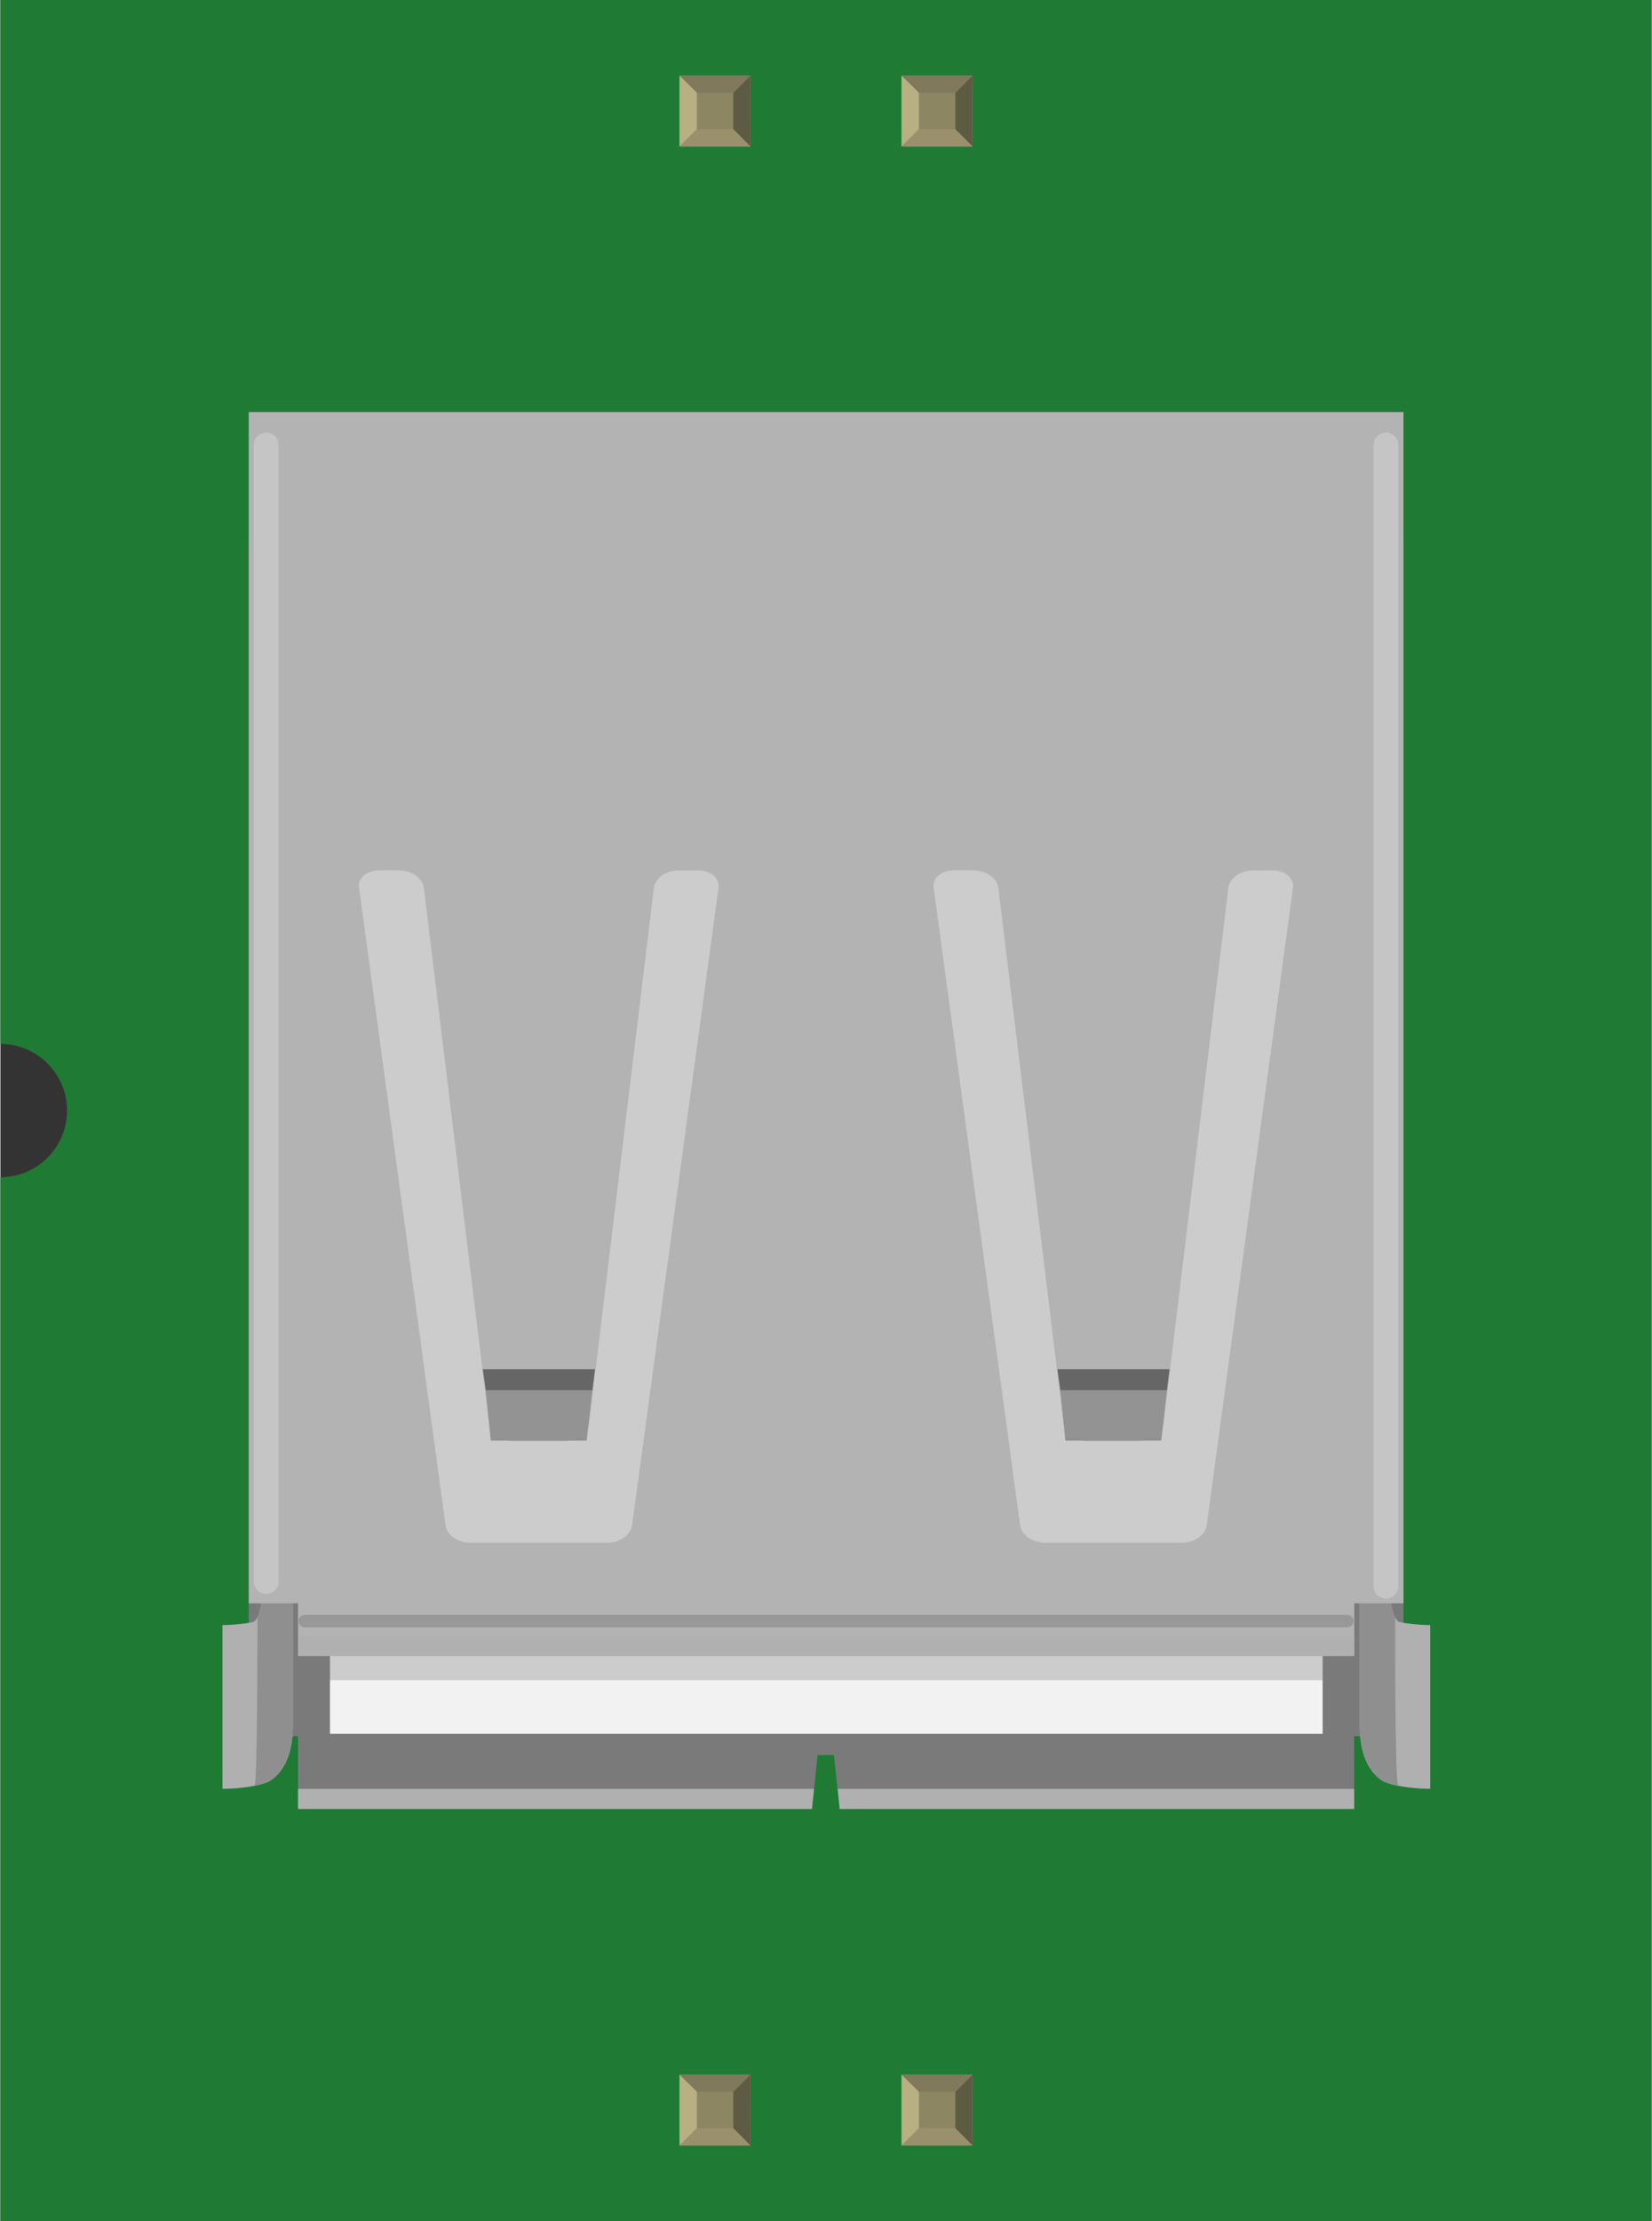 <?xml version='1.0' encoding='UTF-8' standalone='no'?>
<!-- Created with Fritzing (http://www.fritzing.org/) -->
<svg xmlns="http://www.w3.org/2000/svg" width="0.744in" x="0in" version="1.2" y="0in"  height="1in" viewBox="0 0 743.625 1000" baseProfile="tiny" xmlns:svg="http://www.w3.org/2000/svg">
 <rect x="0" y="0" width="743.625" height="1000" fill="#333333" stroke="none"/>
 <desc>Fritzing breadboard generated by brd2svg</desc>
 <g id="breadboard">
  <g id="icon">
   <path fill="#1F7A34" stroke="none" stroke-width="0" d="M0,0L0,470A30,30 0 0 1 0,530L0,1000L743.625,1000L743.625,0L0,0z"/>
   <g transform="translate(100,185.555)">
    <g stroke-width="0">
     <path fill="#7A7A7A" stroke-width="0" d="M11.833,59.778l0,536.319l22.208,0l0,23.708l232.403,0l1.611,-15.222l7.306,0l1.611,15.222l232.694,0l0,-23.708l22.194,0L531.861,59.778L11.833,59.778zM184.444,561.125c-0.778,4.264,-5.5,7.708,-11.042,7.708L111.583,568.833c-5.514,0,-10.556,-3.528,-11.097,-7.708L61.514,273.833c-0.708,-4.236,3.556,-7.736,8.972,-7.736L79.583,266.097c5.5,0,10.514,3.528,11.111,7.736L120.056,515.278c0.458,4.306,5.181,7.75,11.014,7.75l22.944,0c5.319,0,10.556,-3.5,11.069,-7.75l29.222,-241.458c0.653,-4.208,5.181,-7.708,11.069,-7.708l8.972,-0.028c5.472,0,9.625,3.528,9.083,7.708L184.444,561.125zM443.25,561.125c-0.764,4.264,-5.5,7.708,-11.069,7.708l-61.792,0c-5.5,0,-10.556,-3.528,-11.125,-7.708L320.278,273.833c-0.681,-4.236,3.583,-7.736,8.972,-7.736l9.083,0c5.5,0,10.5,3.528,11.069,7.736L378.819,515.278c0.431,4.306,5.153,7.75,11.014,7.75l22.917,0c5.319,0,10.556,-3.5,11.069,-7.75l29.236,-241.458c0.681,-4.208,5.181,-7.708,11.042,-7.708l8.972,-0.028c5.486,0,9.625,3.528,9.083,7.708L443.25,561.125z"/>
     <rect width="447.056" x="48.431" y="106.333" fill="#CCCCCC" height="464.417" stroke-width="0"/>
     <rect width="447.056" x="48.431" y="570.75" fill="#F2F2F2" height="24.306" stroke-width="0"/>
     <path fill="#B0B0B0" stroke-width="0" d="M512.153,530.75l13.889,0c0,7.431,1.389,12.292,3.75,13.861c0.917,0.431,8.708,1.486,14.111,1.486l0,9.361l0,4.528l0,45.931l0,2.139l0,11.75c-8.403,0,-18.278,-1.542,-21.708,-3.764c-9.222,-6.181,-9.931,-18.625,-10.014,-24.139l-0.028,-0.028l0,-55.556l0.278,0.153C512.181,534.056,512.153,532.014,512.153,530.75z"/>
     <path fill="#8F8F8F" stroke-width="0" d="M528.153,542.681c-1.389,-2.389,-2.083,-6.458,-2.083,-11.958l-13.889,0l0,59.792c0,3.903,0.111,14.375,5.972,21.722c1.736,2.014,2.625,4.347,11.292,6.236C528.014,616.028,528.153,542.681,528.153,542.681z"/>
     <path fill="#B0B0B0" stroke-width="0" d="M31.708,530.75l-13.889,0c0,7.431,-1.403,12.292,-3.764,13.861C13.153,545.042,5.347,546.097,0,546.097l0,9.361l0,4.528l0,45.931l0,2.139l0,11.75c8.389,0,18.306,-1.542,21.667,-3.764c9.236,-6.181,9.986,-18.625,10.042,-24.139l0.014,-0.028l0,-55.556l-0.278,0.153C31.694,534.056,31.708,532.014,31.708,530.75z"/>
     <path fill="#8F8F8F" stroke-width="0" d="M14.5,618.417c8.597,-1.875,9.556,-4.292,11.278,-6.264c5.903,-7.236,5.986,-17.708,5.986,-21.653l0,-59.792l-13.889,0c0,5.5,-0.806,9.556,-2.069,11.903C15.736,542.681,15.819,616.028,14.5,618.417z"/>
     <path fill="#B3B3B3" stroke-width="0" d="M11.833,-0.014l0,536.292l22.208,0l0,23.708l475.694,0l0,-23.708l22.167,0L531.903,-0.014L11.833,-0.014zM184.444,501.333c-0.778,4.25,-5.5,7.694,-11.042,7.694L111.583,509.028c-5.514,0,-10.556,-3.5,-11.097,-7.694L61.514,214.028c-0.708,-4.222,3.556,-7.722,8.972,-7.722L79.583,206.306c5.5,0,10.514,3.514,11.111,7.722l29.361,241.472c0.458,4.347,5.181,7.792,11.014,7.792l22.944,0c5.319,0,10.556,-3.556,11.069,-7.792l29.222,-241.458c0.653,-4.222,5.181,-7.708,11.069,-7.708l8.972,-0.028c5.472,0,9.625,3.514,9.083,7.708L184.444,501.333zM443.25,501.333c-0.764,4.25,-5.5,7.694,-11.069,7.694l-61.792,0c-5.5,0,-10.556,-3.5,-11.125,-7.694L320.278,214.028c-0.681,-4.222,3.583,-7.722,8.972,-7.722l9.083,0c5.5,0,10.5,3.514,11.069,7.722l29.403,241.472c0.431,4.347,5.153,7.792,11.014,7.792l22.917,0c5.319,0,10.556,-3.556,11.069,-7.792l29.236,-241.458c0.681,-4.222,5.181,-7.708,11.042,-7.708l8.972,-0.028c5.486,0,9.625,3.514,9.083,7.708L443.25,501.333z"/>
     <polygon fill="none" points="120.833,463.042,164.028,463.042,166.597,440.389,118.583,440.389" stroke-width="0"/>
     <polygon fill="#939393" points="166.597,440.389,164.028,463.042,120.833,463.042,118.583,440.389" stroke-width="0"/>
     <polygon fill="#666666" points="166.597,440.389,167.764,430.889,117.25,430.889,118.583,440.389" stroke-width="0"/>
     <polygon fill="none" points="379.611,463.042,422.819,463.042,425.347,440.389,377.361,440.389" stroke-width="0"/>
     <polygon fill="#939393" points="425.347,440.389,422.819,463.042,379.611,463.042,377.361,440.389" stroke-width="0"/>
     <polygon fill="#666666" points="425.347,440.389,426.514,430.889,376.028,430.889,377.361,440.389" stroke-width="0"/>
     <line stroke-opacity="0.24" fill="none" stroke="#FFFFFF" stroke-linecap="round" y1="14.778" stroke-width="11.2" x1="19.722" y2="526.458" x2="19.722"/>
     <line stroke-opacity="0.24" fill="none" stroke="#FFFFFF" stroke-linecap="round" y1="14.778" stroke-width="11.2" x1="523.972" y2="528.542" x2="523.972"/>
     <line stroke-opacity="0.15" fill="none" stroke="#000000" stroke-linecap="round" y1="544.278" stroke-width="5.6" x1="506.639" y2="544.278" x2="37.056"/>
     <rect width="475.694" x="34.014" y="550.958" fill="#B0B0B0" height="9.028" stroke-width="0"/>
     <polygon fill="#B0B0B0" points="266.444,619.806,34.014,619.806,34.014,628.889,265.5,628.889" stroke-width="0"/>
     <polygon fill="#B0B0B0" points="277.014,619.806,277.958,628.889,509.708,628.889,509.708,619.806" stroke-width="0"/>
    </g>
   </g>
  </g>
  <g transform="translate(305.847,934.05)">
   <rect width="31.93" x="0" y="0" fill="#8D8C8C" height="31.9" id="connector2pin" stroke-width="0"/>
   <rect width="16.444" x="7.792" y="7.735" fill="#8C8663" height="16.415" stroke-width="0"/>
   <polygon fill="#B8AF82" points="0,31.9,7.792,24.137,7.792,6.972,0,0" stroke-width="0"/>
   <polygon fill="#80795B" points="24.208,7.763,7.903,7.763,0,0,31.93,0" stroke-width="0"/>
   <polygon fill="#5E5B43" points="24.208,24.137,24.208,7.763,31.93,0,31.93,31.9" stroke-width="0"/>
   <polygon fill="#9A916C" points="0,31.9,7.875,24.137,24.208,24.137,31.93,31.9" stroke-width="0"/>
  </g>
  <g transform="translate(305.847,34.05)">
   <rect width="31.93" x="0" y="0" fill="#8D8C8C" height="31.9" id="connector5pin" stroke-width="0"/>
   <rect width="16.444" x="7.792" y="7.735" fill="#8C8663" height="16.415" stroke-width="0"/>
   <polygon fill="#B8AF82" points="0,31.9,7.792,24.137,7.792,6.972,0,0" stroke-width="0"/>
   <polygon fill="#80795B" points="24.208,7.763,7.903,7.763,0,0,31.93,0" stroke-width="0"/>
   <polygon fill="#5E5B43" points="24.208,24.137,24.208,7.763,31.93,0,31.93,31.9" stroke-width="0"/>
   <polygon fill="#9A916C" points="0,31.9,7.875,24.137,24.208,24.137,31.93,31.9" stroke-width="0"/>
  </g>
  <g transform="translate(405.847,934.05)">
   <rect width="31.93" x="0" y="0" fill="#8D8C8C" height="31.9" id="connector3pin" stroke-width="0"/>
   <rect width="16.444" x="7.792" y="7.735" fill="#8C8663" height="16.415" stroke-width="0"/>
   <polygon fill="#B8AF82" points="0,31.9,7.792,24.137,7.792,6.972,0,0" stroke-width="0"/>
   <polygon fill="#80795B" points="24.208,7.763,7.903,7.763,0,0,31.93,0" stroke-width="0"/>
   <polygon fill="#5E5B43" points="24.208,24.137,24.208,7.763,31.93,0,31.93,31.9" stroke-width="0"/>
   <polygon fill="#9A916C" points="0,31.9,7.875,24.137,24.208,24.137,31.93,31.9" stroke-width="0"/>
  </g>
  <g transform="translate(405.847,34.05)">
   <rect width="31.93" x="0" y="0" fill="#8D8C8C" height="31.9" id="connector4pin" stroke-width="0"/>
   <rect width="16.444" x="7.792" y="7.735" fill="#8C8663" height="16.415" stroke-width="0"/>
   <polygon fill="#B8AF82" points="0,31.9,7.792,24.137,7.792,6.972,0,0" stroke-width="0"/>
   <polygon fill="#80795B" points="24.208,7.763,7.903,7.763,0,0,31.93,0" stroke-width="0"/>
   <polygon fill="#5E5B43" points="24.208,24.137,24.208,7.763,31.93,0,31.93,31.9" stroke-width="0"/>
   <polygon fill="#9A916C" points="0,31.9,7.875,24.137,24.208,24.137,31.93,31.9" stroke-width="0"/>
  </g>
 </g>
</svg>
